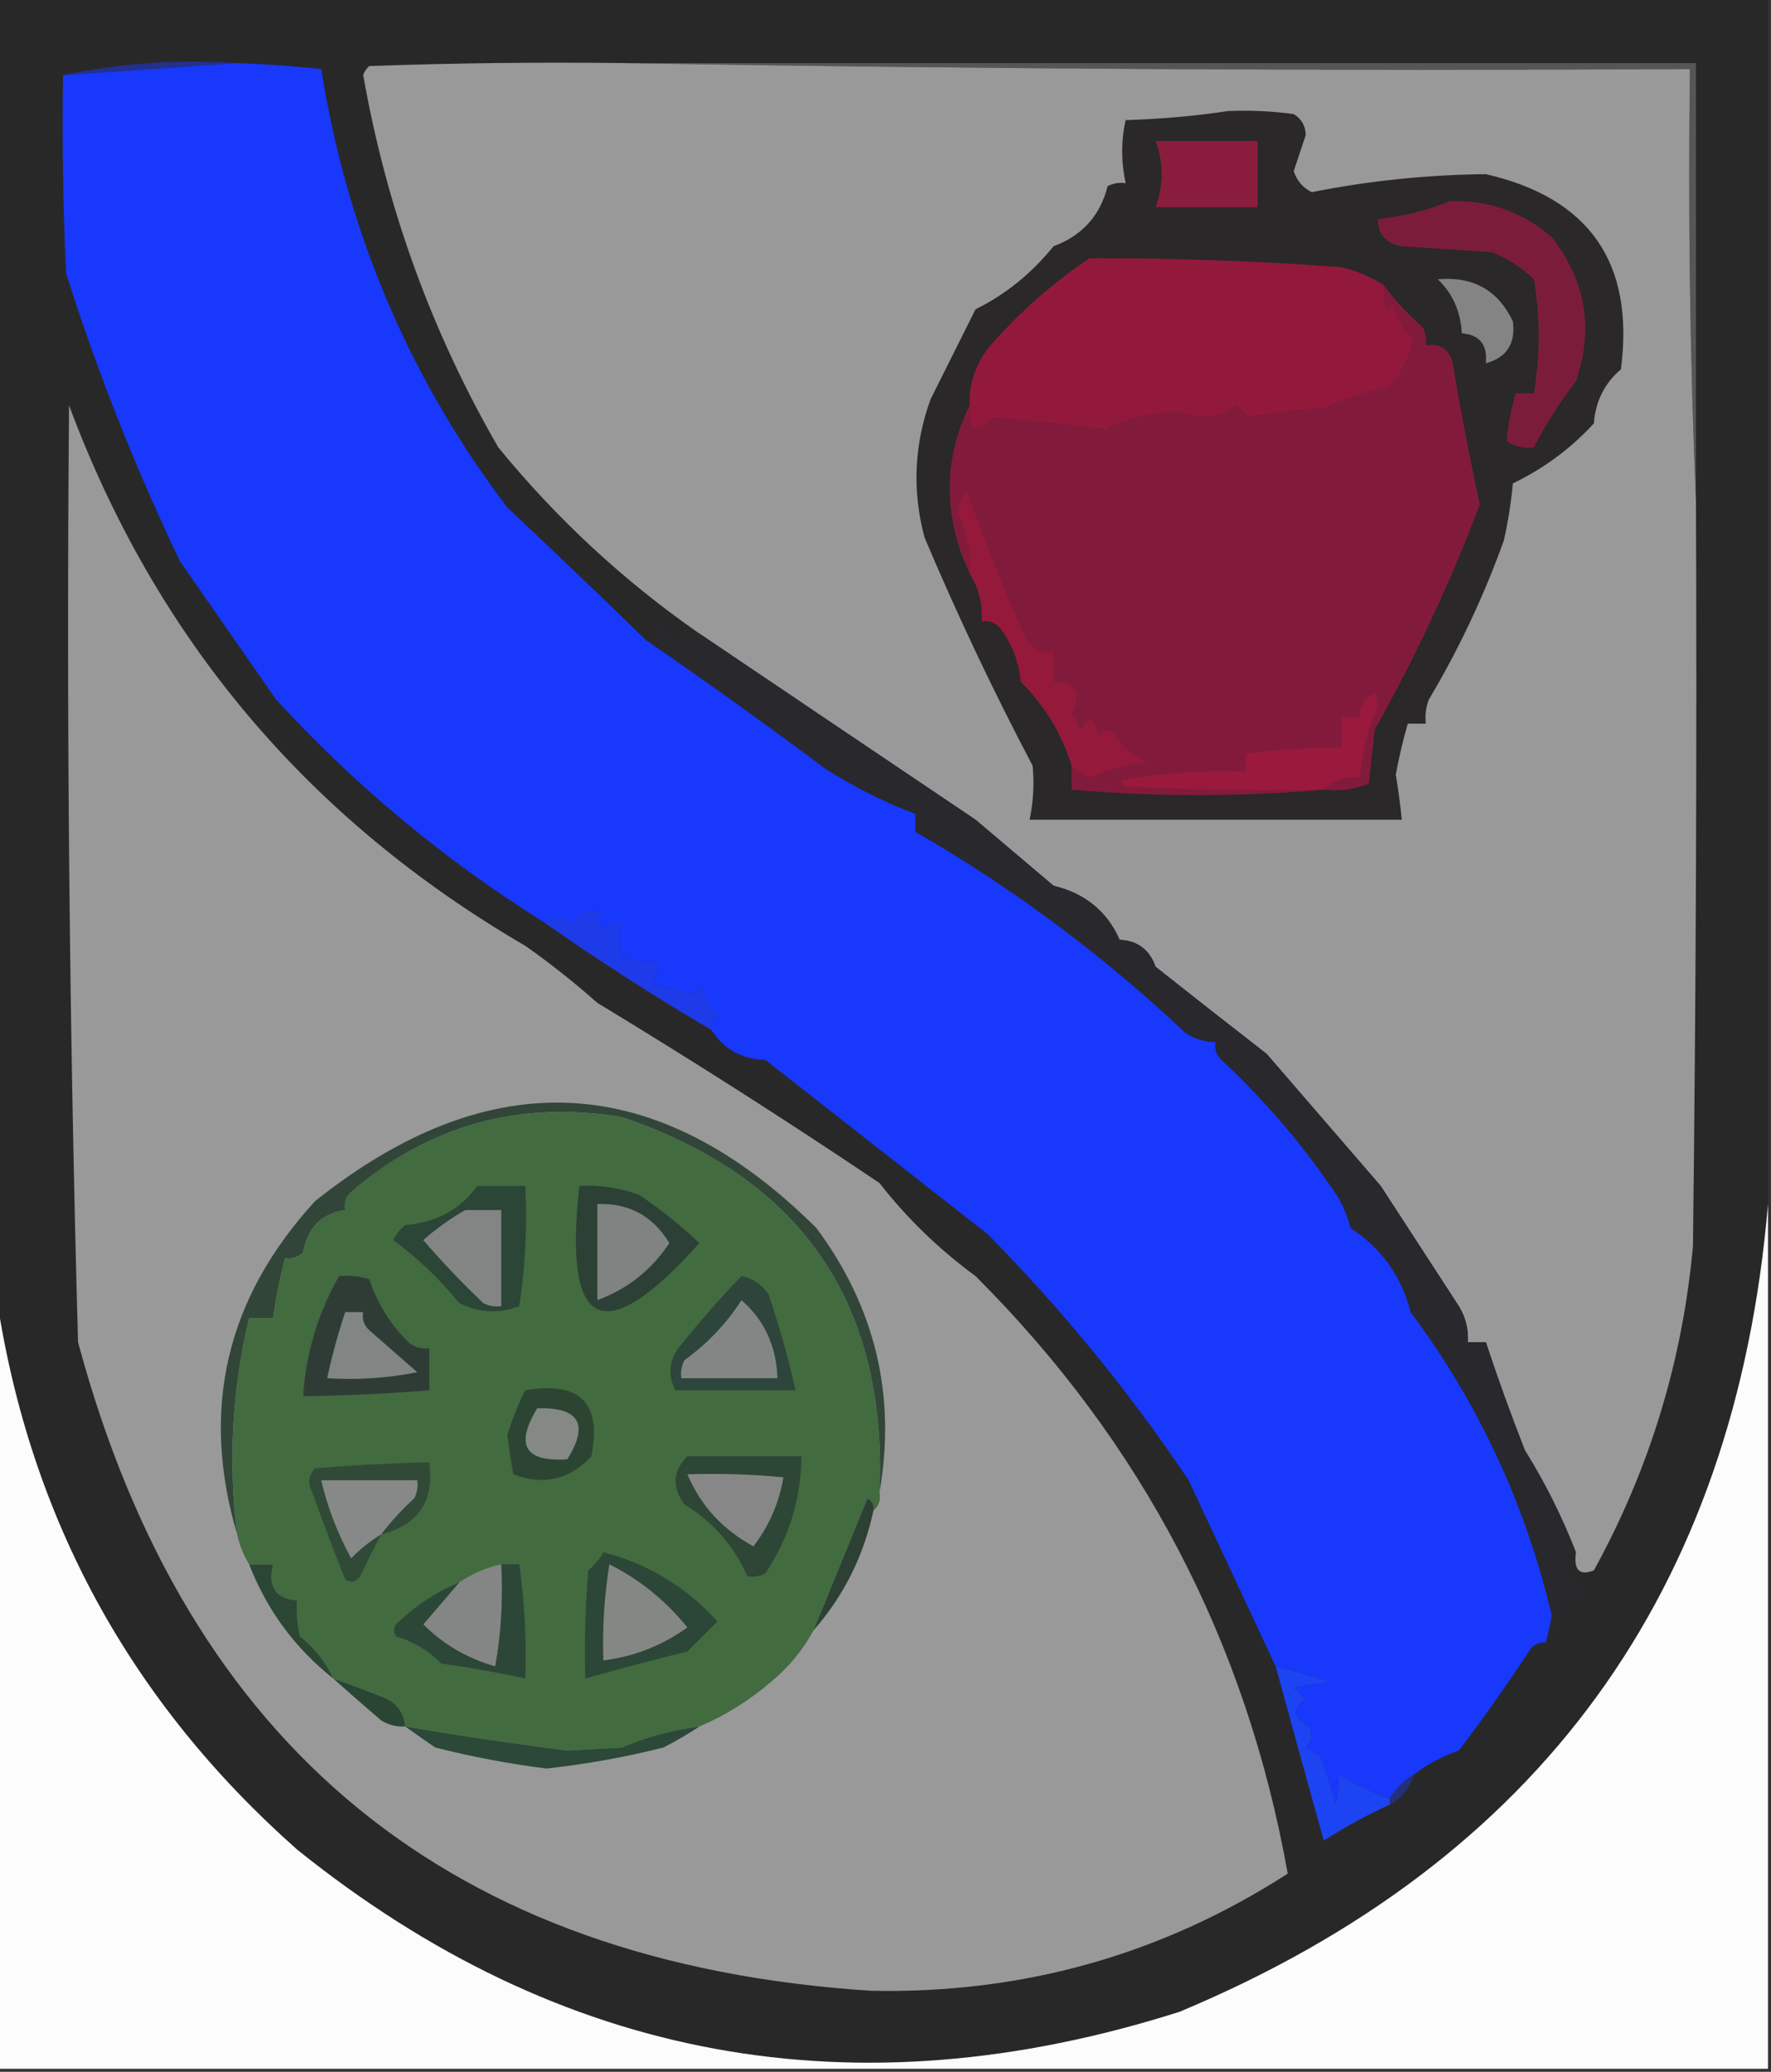 <?xml version="1.0" encoding="UTF-8"?>
<!DOCTYPE svg PUBLIC "-//W3C//DTD SVG 1.1//EN" "http://www.w3.org/Graphics/SVG/1.1/DTD/svg11.dtd">
<svg xmlns="http://www.w3.org/2000/svg" version="1.1" width="295px" height="345px" style="shape-rendering:geometricPrecision; text-rendering:geometricPrecision; image-rendering:optimizeQuality; fill-rule:evenodd; clip-rule:evenodd" xmlns:xlink="http://www.w3.org/1999/xlink">
<rect width="100%" height="100%" fill="#333333" stroke="none"/>
<g><path style="opacity:1" fill="#282829" d="M -0.5,-0.5 C 97.833,-0.5 196.167,-0.5 294.5,-0.5C 294.5,66.5 294.5,133.5 294.5,200.5C 289.038,265.132 256.372,309.965 196.5,335C 142.321,352.225 93.321,343.225 49.5,308C 21.74,283.445 5.073,252.945 -0.5,216.5C -0.5,144.167 -0.5,71.833 -0.5,-0.5 Z"/></g>
<g><path style="opacity:1" fill="#23308c" d="M 39.5,10.5 C 29.932,11.19 20.265,11.857 10.5,12.5C 19.776,10.527 29.442,9.86 39.5,10.5 Z"/></g>
<g><path style="opacity:1" fill="#565656" d="M 103.5,10.5 C 163.167,10.5 222.833,10.5 282.5,10.5C 282.5,34.833 282.5,59.167 282.5,83.5C 281.502,59.672 281.169,35.672 281.5,11.5C 221.998,11.832 162.664,11.499 103.5,10.5 Z"/></g>
<g><path style="opacity:1" fill="#999999" d="M 103.5,10.5 C 162.664,11.499 221.998,11.832 281.5,11.5C 281.169,35.672 281.502,59.672 282.5,83.5C 282.667,124.835 282.5,166.168 282,207.5C 280.261,226.645 274.761,244.645 265.5,261.5C 263.117,262.462 262.117,261.462 262.5,258.5C 260.207,252.581 257.374,246.914 254,241.5C 251.643,235.494 249.476,229.494 247.5,223.5C 246.5,223.5 245.5,223.5 244.5,223.5C 244.628,221.345 244.128,219.345 243,217.5C 238.67,210.843 234.337,204.176 230,197.5C 223.644,190.147 217.311,182.814 211,175.5C 204.739,170.642 198.573,165.809 192.5,161C 191.468,158.126 189.468,156.626 186.5,156.5C 184.421,151.77 180.754,148.77 175.5,147.5C 171.183,143.852 166.85,140.186 162.5,136.5C 147.101,126.144 131.768,115.81 116.5,105.5C 103.949,96.787 92.782,86.454 83,74.5C 71.883,55.242 64.383,34.576 60.5,12.5C 60.709,11.914 61.043,11.414 61.5,11C 75.496,10.5 89.496,10.333 103.5,10.5 Z"/></g>
<g><path style="opacity:1" fill="#1838fc" d="M 39.5,10.5 C 44.181,10.669 48.848,11.002 53.5,11.5C 57.814,38.592 68.148,62.925 84.5,84.5C 92.299,91.834 99.965,99.168 107.5,106.5C 117.532,113.387 127.532,120.553 137.5,128C 142.336,131.085 147.336,133.585 152.5,135.5C 152.5,136.5 152.5,137.5 152.5,138.5C 168.707,147.849 183.707,159.016 197.5,172C 199.025,173.009 200.692,173.509 202.5,173.5C 202.281,174.675 202.614,175.675 203.5,176.5C 210.909,183.408 217.409,191.074 223,199.5C 223.862,201.087 224.529,202.754 225,204.5C 230.123,207.826 233.457,212.493 235,218.5C 246.278,233.637 254.111,250.47 258.5,269C 258.227,270.533 257.894,272.033 257.5,273.5C 256.504,273.414 255.671,273.748 255,274.5C 251.149,280.379 247.149,286.046 243,291.5C 240.239,292.462 237.739,293.795 235.5,295.5C 233.806,296.527 232.473,297.861 231.5,299.5C 228.508,298.45 225.674,297.117 223,295.5C 223.046,297.313 222.88,298.979 222.5,300.5C 221.772,297.788 220.939,295.121 220,292.5C 219.25,291.874 218.416,291.374 217.5,291C 218.517,289.951 218.684,288.784 218,287.5C 215.264,285.971 215.098,284.471 217.5,283C 216.833,282.333 216.167,281.667 215.5,281C 217.5,280.667 219.5,280.333 221.5,280C 218.487,279.091 215.487,278.258 212.5,277.5C 207.716,267.259 202.883,256.926 198,246.5C 188.165,231.823 176.999,218.157 164.5,205.5C 152.167,195.833 139.833,186.167 127.5,176.5C 123.535,176.369 120.535,174.702 118.5,171.5C 118.414,170.504 118.748,169.671 119.5,169C 118.107,167.829 117.273,166.329 117,164.5C 116.439,165.022 115.772,165.355 115,165.5C 112.865,164.873 110.698,164.373 108.5,164C 109.337,162.989 109.67,161.822 109.5,160.5C 107.5,160.167 105.5,159.833 103.5,159.5C 102.862,157.54 102.862,155.707 103.5,154C 102.451,153.508 101.451,153.674 100.5,154.5C 99.289,153.726 99.289,152.893 100.5,152C 98.019,151.323 96.185,152.156 95,154.5C 94.692,153.692 94.192,153.025 93.5,152.5C 92.583,153.127 91.583,153.461 90.5,153.5C 74.022,143.193 59.189,130.859 46,116.5C 40.65,108.821 35.316,101.155 30,93.5C 22.547,77.93 16.214,61.93 11,45.5C 10.5,34.505 10.334,23.505 10.5,12.5C 20.265,11.857 29.932,11.19 39.5,10.5 Z"/></g>
<g><path style="opacity:1" fill="#2a2828" d="M 204.5,18.5 C 208.182,18.335 211.848,18.501 215.5,19C 216.804,19.804 217.471,20.971 217.5,22.5C 216.833,24.5 216.167,26.5 215.5,28.5C 216.01,30.088 217.01,31.255 218.5,32C 228.001,30.106 237.668,29.106 247.5,29C 264.794,32.973 272.294,43.806 270,61.5C 267.265,63.829 265.765,66.829 265.5,70.5C 261.666,74.674 257.166,78.007 252,80.5C 251.704,83.706 251.204,86.873 250.5,90C 247.153,99.309 242.986,108.142 238,116.5C 237.51,117.793 237.343,119.127 237.5,120.5C 236.5,120.5 235.5,120.5 234.5,120.5C 233.694,123.285 233.028,126.119 232.5,129C 232.917,131.498 233.251,133.998 233.5,136.5C 212.833,136.5 192.167,136.5 171.5,136.5C 172.135,133.507 172.301,130.507 172,127.5C 165.478,115.12 159.478,102.454 154,89.5C 151.927,81.743 152.26,74.076 155,66.5C 157.521,61.458 160.021,56.458 162.5,51.5C 167.463,49.064 171.796,45.564 175.5,41C 180.263,39.238 183.263,35.904 184.5,31C 185.448,30.517 186.448,30.351 187.5,30.5C 186.734,26.918 186.734,23.418 187.5,20C 193.348,19.827 199.015,19.327 204.5,18.5 Z"/></g>
<g><path style="opacity:1" fill="#8a1d3d" d="M 192.5,23.5 C 198.167,23.5 203.833,23.5 209.5,23.5C 209.5,27.167 209.5,30.833 209.5,34.5C 203.833,34.5 198.167,34.5 192.5,34.5C 193.833,30.833 193.833,27.167 192.5,23.5 Z"/></g>
<g><path style="opacity:1" fill="#848484" d="M 239.5,46.5 C 245.364,45.988 249.531,48.321 252,53.5C 252.489,57.203 250.989,59.537 247.5,60.5C 247.803,57.412 246.47,55.746 243.5,55.5C 243.301,51.867 241.967,48.867 239.5,46.5 Z"/></g>
<g><path style="opacity:1" fill="#93193c" d="M 230.5,47.5 C 230.343,48.873 230.51,50.207 231,51.5C 231.333,51.167 231.667,50.833 232,50.5C 232.572,52.892 233.738,54.892 235.5,56.5C 234.735,59.469 233.402,62.136 231.5,64.5C 227.665,65.207 223.998,66.374 220.5,68C 216.247,68.2 212.08,68.7 208,69.5C 207.333,68.833 206.667,68.167 206,67.5C 203.056,69.72 199.889,70.054 196.5,68.5C 192.027,68.748 187.86,69.748 184,71.5C 177.886,70.772 171.72,70.105 165.5,69.5C 162.612,72.462 161.279,71.795 161.5,67.5C 161.402,63.75 162.569,60.417 165,57.5C 169.933,51.893 175.433,47.06 181.5,43C 195.502,42.959 209.502,43.459 223.5,44.5C 226.061,45.132 228.395,46.132 230.5,47.5 Z"/></g>
<g><path style="opacity:1" fill="#7b1d3a" d="M 241.5,33.5 C 247.992,33.297 253.659,35.297 258.5,39.5C 264.17,46.818 265.504,54.818 262.5,63.5C 259.814,66.988 257.481,70.654 255.5,74.5C 253.856,74.713 252.356,74.38 251,73.5C 251.158,70.821 251.658,68.154 252.5,65.5C 253.5,65.5 254.5,65.5 255.5,65.5C 256.561,59.135 256.561,52.802 255.5,46.5C 253.446,44.541 251.113,43.041 248.5,42C 243.5,41.667 238.5,41.333 233.5,41C 230.894,40.55 229.561,39.05 229.5,36.5C 233.733,36.027 237.733,35.027 241.5,33.5 Z"/></g>
<g><path style="opacity:1" fill="#821b3b" d="M 230.5,47.5 C 232.412,50.079 234.579,52.412 237,54.5C 237.483,55.448 237.649,56.448 237.5,57.5C 239.911,57.137 241.411,58.137 242,60.5C 243.295,68.34 244.795,76.173 246.5,84C 241.626,96.897 235.792,109.397 229,121.5C 228.667,124.5 228.333,127.5 228,130.5C 225.619,131.435 223.119,131.768 220.5,131.5C 206.656,132.709 192.656,132.709 178.5,131.5C 178.5,130.167 178.5,128.833 178.5,127.5C 179.261,128.391 180.261,129.058 181.5,129.5C 184.687,128.135 188.02,127.301 191.5,127C 188.898,126.065 186.898,124.398 185.5,122C 184.551,121.383 183.718,121.549 183,122.5C 182.418,119.332 181.418,118.999 180,121.5C 179.626,120.584 179.126,119.75 178.5,119C 180.35,115.534 179.35,113.701 175.5,113.5C 175.5,111.833 175.5,110.167 175.5,108.5C 173.61,108.703 172.11,108.037 171,106.5C 167.294,98.244 163.961,89.911 161,81.5C 160.219,82.729 159.719,84.062 159.5,85.5C 161.026,88.654 161.693,91.987 161.5,95.5C 157.088,85.973 157.088,76.639 161.5,67.5C 161.279,71.795 162.612,72.462 165.5,69.5C 171.72,70.105 177.886,70.772 184,71.5C 187.86,69.748 192.027,68.748 196.5,68.5C 199.889,70.054 203.056,69.72 206,67.5C 206.667,68.167 207.333,68.833 208,69.5C 212.08,68.7 216.247,68.2 220.5,68C 223.998,66.374 227.665,65.207 231.5,64.5C 233.402,62.136 234.735,59.469 235.5,56.5C 233.738,54.892 232.572,52.892 232,50.5C 231.667,50.833 231.333,51.167 231,51.5C 230.51,50.207 230.343,48.873 230.5,47.5 Z"/></g>
<g><path style="opacity:1" fill="#29282c" d="M 116.5,105.5 C 131.768,115.81 147.101,126.144 162.5,136.5C 166.85,140.186 171.183,143.852 175.5,147.5C 180.754,148.77 184.421,151.77 186.5,156.5C 189.468,156.626 191.468,158.126 192.5,161C 198.573,165.809 204.739,170.642 211,175.5C 217.311,182.814 223.644,190.147 230,197.5C 234.337,204.176 238.67,210.843 243,217.5C 244.128,219.345 244.628,221.345 244.5,223.5C 245.5,223.5 246.5,223.5 247.5,223.5C 249.476,229.494 251.643,235.494 254,241.5C 257.374,246.914 260.207,252.581 262.5,258.5C 261.414,258.62 260.747,259.287 260.5,260.5C 261.523,262.003 262.523,263.503 263.5,265C 263.333,265.5 263.167,266 263,266.5C 262,265.167 261,265.167 260,266.5C 260.03,269.361 259.197,271.695 257.5,273.5C 257.894,272.033 258.227,270.533 258.5,269C 254.111,250.47 246.278,233.637 235,218.5C 233.457,212.493 230.123,207.826 225,204.5C 224.529,202.754 223.862,201.087 223,199.5C 217.409,191.074 210.909,183.408 203.5,176.5C 202.614,175.675 202.281,174.675 202.5,173.5C 200.692,173.509 199.025,173.009 197.5,172C 183.707,159.016 168.707,147.849 152.5,138.5C 152.5,137.5 152.5,136.5 152.5,135.5C 147.336,133.585 142.336,131.085 137.5,128C 127.532,120.553 117.532,113.387 107.5,106.5C 110.999,106.741 111.332,105.908 108.5,104C 108.833,103.833 109.167,103.667 109.5,103.5C 110.852,104.518 111.852,105.851 112.5,107.5C 113.524,106.147 114.857,105.48 116.5,105.5 Z"/></g>
<g><path style="opacity:1" fill="#95193b" d="M 178.5,127.5 C 176.884,122.23 174.05,117.563 170,113.5C 169.713,110.135 168.546,107.135 166.5,104.5C 165.675,103.614 164.675,103.281 163.5,103.5C 163.706,100.505 163.04,97.838 161.5,95.5C 161.693,91.987 161.026,88.654 159.5,85.5C 159.719,84.062 160.219,82.729 161,81.5C 163.961,89.911 167.294,98.244 171,106.5C 172.11,108.037 173.61,108.703 175.5,108.5C 175.5,110.167 175.5,111.833 175.5,113.5C 179.35,113.701 180.35,115.534 178.5,119C 179.126,119.75 179.626,120.584 180,121.5C 181.418,118.999 182.418,119.332 183,122.5C 183.718,121.549 184.551,121.383 185.5,122C 186.898,124.398 188.898,126.065 191.5,127C 188.02,127.301 184.687,128.135 181.5,129.5C 180.261,129.058 179.261,128.391 178.5,127.5 Z"/></g>
<g><path style="opacity:1" fill="#9a193d" d="M 220.5,131.5 C 209.495,131.667 198.495,131.5 187.5,131C 187.167,130.667 186.833,130.333 186.5,130C 193.437,128.712 200.437,128.212 207.5,128.5C 207.5,127.5 207.5,126.5 207.5,125.5C 212.805,124.806 218.138,124.472 223.5,124.5C 223.5,122.833 223.5,121.167 223.5,119.5C 224.5,119.5 225.5,119.5 226.5,119.5C 226.461,117.641 227.294,116.308 229,115.5C 229.167,116.167 229.333,116.833 229.5,117.5C 227.864,121.289 226.864,125.289 226.5,129.5C 224.102,129.259 222.102,129.926 220.5,131.5 Z"/></g>
<g><path style="opacity:1" fill="#1e3be9" d="M 118.5,171.5 C 108.867,165.847 99.533,159.847 90.5,153.5C 91.583,153.461 92.583,153.127 93.5,152.5C 94.192,153.025 94.692,153.692 95,154.5C 96.185,152.156 98.019,151.323 100.5,152C 99.289,152.893 99.289,153.726 100.5,154.5C 101.451,153.674 102.451,153.508 103.5,154C 102.862,155.707 102.862,157.54 103.5,159.5C 105.5,159.833 107.5,160.167 109.5,160.5C 109.67,161.822 109.337,162.989 108.5,164C 110.698,164.373 112.865,164.873 115,165.5C 115.772,165.355 116.439,165.022 117,164.5C 117.273,166.329 118.107,167.829 119.5,169C 118.748,169.671 118.414,170.504 118.5,171.5 Z"/></g>
<g><path style="opacity:1" fill="#999999" d="M 11.5,67.5 C 26.01,106.447 51.343,136.447 87.5,157.5C 91.646,160.416 95.646,163.583 99.5,167C 115.483,176.677 131.149,186.677 146.5,197C 151.04,202.838 156.373,208.005 162.5,212.5C 190.278,240.223 207.611,273.39 214.5,312C 193.447,325.55 170.28,332.05 145,331.5C 75.135,326.958 31.135,290.958 13,223.5C 11.551,171.52 11.051,119.52 11.5,67.5 Z"/></g>
<g><path style="opacity:1" fill="#fcfcfc" d="M 294.5,200.5 C 294.5,248.5 294.5,296.5 294.5,344.5C 196.167,344.5 97.833,344.5 -0.5,344.5C -0.5,301.833 -0.5,259.167 -0.5,216.5C 5.073,252.945 21.74,283.445 49.5,308C 93.321,343.225 142.321,352.225 196.5,335C 256.372,309.965 289.038,265.132 294.5,200.5 Z"/></g>
<g><path style="opacity:1" fill="#314639" d="M 146.5,248.5 C 147.817,216.971 133.483,196.138 103.5,186C 86.423,183.233 71.423,187.4 58.5,198.5C 57.614,199.325 57.281,200.325 57.5,201.5C 53.596,202.07 51.262,204.403 50.5,208.5C 49.675,209.386 48.675,209.719 47.5,209.5C 46.626,212.789 45.959,216.123 45.5,219.5C 44.167,219.5 42.833,219.5 41.5,219.5C 38.666,231.351 37.999,243.351 39.5,255.5C 33.335,234.653 37.669,216.153 52.5,200C 81.716,176.735 109.549,178.235 136,204.5C 145.807,217.724 149.307,232.39 146.5,248.5 Z"/></g>
<g><path style="opacity:1" fill="#426b3f" d="M 146.5,248.5 C 146.737,249.791 146.404,250.791 145.5,251.5C 145.631,250.624 145.298,249.957 144.5,249.5C 141.484,256.893 138.484,264.227 135.5,271.5C 133.757,274.75 131.423,277.584 128.5,280C 124.864,283.147 120.864,285.647 116.5,287.5C 112.039,288.056 107.706,289.223 103.5,291C 100.5,291.167 97.5,291.333 94.5,291.5C 85.491,290.356 76.491,289.022 67.5,287.5C 67.273,285.003 65.94,283.336 63.5,282.5C 60.796,281.428 58.13,280.428 55.5,279.5C 54.287,276.775 52.454,274.441 50,272.5C 49.505,270.527 49.338,268.527 49.5,266.5C 45.932,266.241 44.599,264.241 45.5,260.5C 44.167,260.5 42.833,260.5 41.5,260.5C 40.559,258.95 39.892,257.284 39.5,255.5C 37.999,243.351 38.666,231.351 41.5,219.5C 42.833,219.5 44.167,219.5 45.5,219.5C 45.959,216.123 46.626,212.789 47.5,209.5C 48.675,209.719 49.675,209.386 50.5,208.5C 51.262,204.403 53.596,202.07 57.5,201.5C 57.281,200.325 57.614,199.325 58.5,198.5C 71.423,187.4 86.423,183.233 103.5,186C 133.483,196.138 147.817,216.971 146.5,248.5 Z"/></g>
<g><path style="opacity:1" fill="#304a37" d="M 63.5,255.5 C 62.296,257.734 61.13,260.067 60,262.5C 59.282,263.451 58.449,263.617 57.5,263C 55.602,258.224 53.768,253.39 52,248.5C 51.219,247.056 51.386,245.723 52.5,244.5C 58.87,243.977 65.203,243.644 71.5,243.5C 72.386,249.936 69.72,253.936 63.5,255.5 Z"/></g>
<g><path style="opacity:1" fill="#2c4532" d="M 87.5,231.5 C 96.634,229.967 100.301,233.633 98.5,242.5C 94.853,246.43 90.52,247.43 85.5,245.5C 85.122,243.354 84.788,241.187 84.5,239C 85.298,236.386 86.298,233.886 87.5,231.5 Z"/></g>
<g><path style="opacity:1" fill="#858986" d="M 89.5,234.5 C 96.486,234.331 98.153,237.164 94.5,243C 87.416,243.475 85.749,240.642 89.5,234.5 Z"/></g>
<g><path style="opacity:1" fill="#2f3c36" d="M 56.5,212.5 C 58.199,212.34 59.866,212.506 61.5,213C 62.843,217.01 65.01,220.51 68,223.5C 69.011,224.337 70.178,224.67 71.5,224.5C 71.5,226.833 71.5,229.167 71.5,231.5C 64.515,232.089 57.515,232.422 50.5,232.5C 50.964,225.296 52.964,218.629 56.5,212.5 Z"/></g>
<g><path style="opacity:1" fill="#818684" d="M 57.5,218.5 C 58.5,218.5 59.5,218.5 60.5,218.5C 60.281,219.675 60.614,220.675 61.5,221.5C 64.167,223.833 66.833,226.167 69.5,228.5C 64.544,229.494 59.544,229.827 54.5,229.5C 55.301,225.765 56.301,222.099 57.5,218.5 Z"/></g>
<g><path style="opacity:1" fill="#2d453a" d="M 123.5,212.5 C 125.371,212.859 126.871,213.859 128,215.5C 129.798,220.759 131.298,226.092 132.5,231.5C 125.833,231.5 119.167,231.5 112.5,231.5C 111.25,229.032 111.417,226.699 113,224.5C 116.307,220.358 119.807,216.358 123.5,212.5 Z"/></g>
<g><path style="opacity:1" fill="#848686" d="M 123.5,216.5 C 127.325,219.826 129.325,224.159 129.5,229.5C 124.167,229.5 118.833,229.5 113.5,229.5C 113.351,228.448 113.517,227.448 114,226.5C 117.865,223.717 121.032,220.384 123.5,216.5 Z"/></g>
<g><path style="opacity:1" fill="#2b4537" d="M 79.5,197.5 C 82.167,197.5 84.833,197.5 87.5,197.5C 87.83,204.2 87.497,210.866 86.5,217.5C 83.127,218.775 79.793,218.608 76.5,217C 73.293,213.027 69.626,209.527 65.5,206.5C 65.977,205.522 66.643,204.689 67.5,204C 72.649,203.591 76.649,201.424 79.5,197.5 Z"/></g>
<g><path style="opacity:1" fill="#838584" d="M 77.5,201.5 C 79.5,201.5 81.5,201.5 83.5,201.5C 83.5,206.833 83.5,212.167 83.5,217.5C 82.448,217.649 81.448,217.483 80.5,217C 77.012,213.678 73.679,210.178 70.5,206.5C 72.687,204.578 75.02,202.912 77.5,201.5 Z"/></g>
<g><path style="opacity:1" fill="#2c4035" d="M 96.5,197.5 C 99.941,197.301 103.274,197.801 106.5,199C 110.033,201.371 113.366,204.038 116.5,207C 100.496,224.814 93.829,221.647 96.5,197.5 Z"/></g>
<g><path style="opacity:1" fill="#7f8382" d="M 99.5,200.5 C 104.753,200.31 108.753,202.476 111.5,207C 108.512,211.493 104.512,214.66 99.5,216.5C 99.5,211.167 99.5,205.833 99.5,200.5 Z"/></g>
<g><path style="opacity:1" fill="#868988" d="M 63.5,255.5 C 61.681,256.584 60.015,257.918 58.5,259.5C 56.244,255.4 54.577,251.066 53.5,246.5C 58.833,246.5 64.167,246.5 69.5,246.5C 69.65,247.552 69.483,248.552 69,249.5C 66.96,251.37 65.127,253.37 63.5,255.5 Z"/></g>
<g><path style="opacity:1" fill="#2e4635" d="M 114.5,242.5 C 120.833,242.5 127.167,242.5 133.5,242.5C 133.432,249.61 131.432,256.11 127.5,262C 126.552,262.483 125.552,262.649 124.5,262.5C 122.299,257.459 118.799,253.459 114,250.5C 111.893,247.629 112.059,244.963 114.5,242.5 Z"/></g>
<g><path style="opacity:1" fill="#878788" d="M 114.5,245.5 C 119.844,245.334 125.177,245.501 130.5,246C 129.765,250.297 128.098,254.131 125.5,257.5C 120.363,254.703 116.697,250.703 114.5,245.5 Z"/></g>
<g><path style="opacity:1" fill="#2c4034" d="M 145.5,251.5 C 143.864,259.11 140.531,265.777 135.5,271.5C 138.484,264.227 141.484,256.893 144.5,249.5C 145.298,249.957 145.631,250.624 145.5,251.5 Z"/></g>
<g><path style="opacity:1" fill="#2b4633" d="M 41.5,260.5 C 42.833,260.5 44.167,260.5 45.5,260.5C 44.599,264.241 45.932,266.241 49.5,266.5C 49.338,268.527 49.505,270.527 50,272.5C 52.454,274.441 54.287,276.775 55.5,279.5C 49.138,274.454 44.471,268.12 41.5,260.5 Z"/></g>
<g><path style="opacity:1" fill="#848685" d="M 83.5,260.5 C 83.829,266.206 83.495,271.872 82.5,277.5C 77.84,276.174 73.84,273.841 70.5,270.5C 72.523,268.147 74.523,265.814 76.5,263.5C 78.628,262.043 80.962,261.043 83.5,260.5 Z"/></g>
<g><path style="opacity:1" fill="#2c4637" d="M 100.5,258.5 C 107.887,260.376 114.221,264.209 119.5,270C 117.855,271.645 116.188,273.312 114.5,275C 108.775,276.411 103.108,277.911 97.5,279.5C 97.334,273.491 97.501,267.491 98,261.5C 99.045,260.627 99.878,259.627 100.5,258.5 Z"/></g>
<g><path style="opacity:1" fill="#858784" d="M 101.5,260.5 C 106.504,262.987 110.837,266.487 114.5,271C 110.308,274.021 105.642,275.854 100.5,276.5C 100.324,271.12 100.658,265.787 101.5,260.5 Z"/></g>
<g><path style="opacity:1" fill="#2c4637" d="M 83.5,260.5 C 84.5,260.5 85.5,260.5 86.5,260.5C 87.372,266.789 87.705,273.122 87.5,279.5C 82.94,278.501 78.273,277.668 73.5,277C 71.382,274.858 68.882,273.358 66,272.5C 65.383,271.551 65.549,270.718 66.5,270C 69.465,267.19 72.798,265.024 76.5,263.5C 74.523,265.814 72.523,268.147 70.5,270.5C 73.84,273.841 77.84,276.174 82.5,277.5C 83.495,271.872 83.829,266.206 83.5,260.5 Z"/></g>
<g><path style="opacity:1" fill="#2a4533" d="M 55.5,279.5 C 58.13,280.428 60.796,281.428 63.5,282.5C 65.94,283.336 67.273,285.003 67.5,287.5C 66.07,287.579 64.736,287.246 63.5,286.5C 60.761,284.149 58.095,281.816 55.5,279.5 Z"/></g>
<g><path style="opacity:1" fill="#2c4838" d="M 67.5,287.5 C 76.491,289.022 85.491,290.356 94.5,291.5C 97.5,291.333 100.5,291.167 103.5,291C 107.706,289.223 112.039,288.056 116.5,287.5C 114.618,288.751 112.618,289.918 110.5,291C 104.088,292.614 97.588,293.781 91,294.5C 84.735,293.701 78.568,292.535 72.5,291C 70.767,289.811 69.1,288.644 67.5,287.5 Z"/></g>
<g><path style="opacity:1" fill="#243077" d="M 235.5,295.5 C 234.864,297.795 233.531,299.461 231.5,300.5C 231.5,300.167 231.5,299.833 231.5,299.5C 232.473,297.861 233.806,296.527 235.5,295.5 Z"/></g>
<g><path style="opacity:1" fill="#1c44f3" d="M 212.5,277.5 C 215.487,278.258 218.487,279.091 221.5,280C 219.5,280.333 217.5,280.667 215.5,281C 216.167,281.667 216.833,282.333 217.5,283C 215.098,284.471 215.264,285.971 218,287.5C 218.684,288.784 218.517,289.951 217.5,291C 218.416,291.374 219.25,291.874 220,292.5C 220.939,295.121 221.772,297.788 222.5,300.5C 222.88,298.979 223.046,297.313 223,295.5C 225.674,297.117 228.508,298.45 231.5,299.5C 231.5,299.833 231.5,300.167 231.5,300.5C 227.69,302.238 224.024,304.238 220.5,306.5C 217.802,296.818 215.136,287.152 212.5,277.5 Z"/></g>
</svg>
